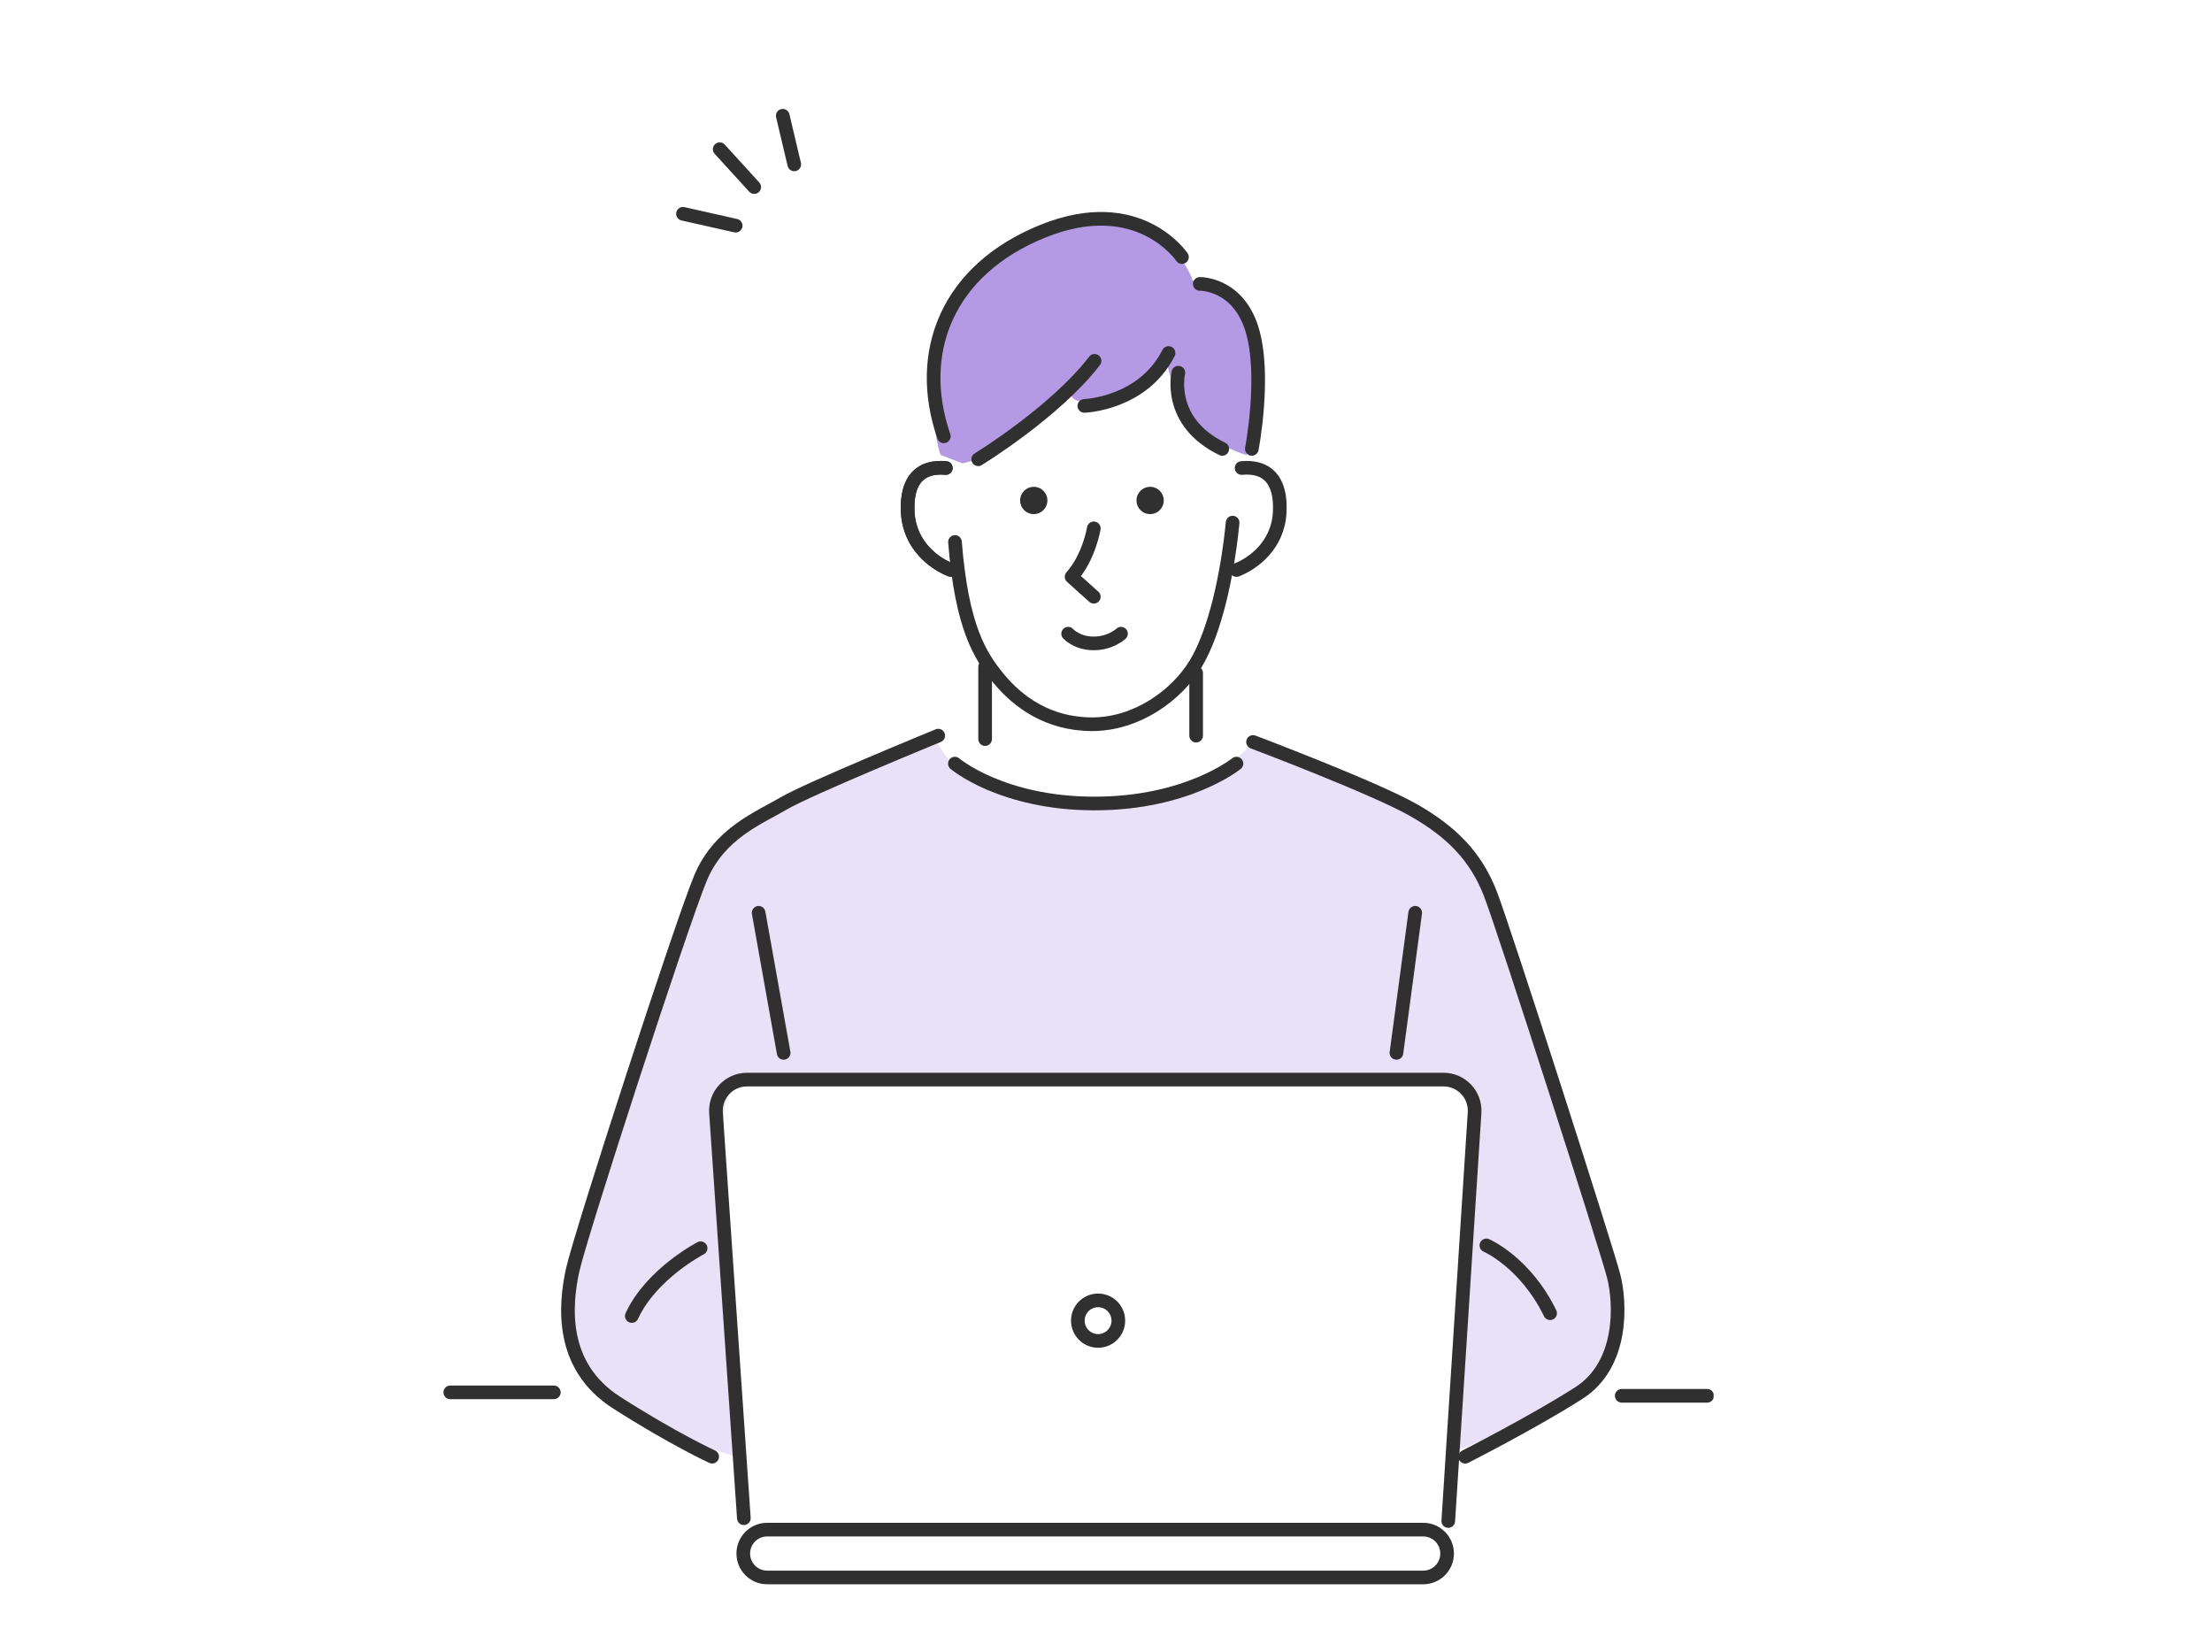 <svg width="324" height="242" viewBox="0 0 324 242" fill="none" xmlns="http://www.w3.org/2000/svg">
<g clip-path="url(#clip0_123_514)">
<path opacity="0.3" d="M212.335 212.849C212.335 212.849 215.31 166.623 215.835 163.119C216.359 159.615 216.007 157.687 210.236 158.04C204.466 158.393 112.983 157.61 110.703 158.002C108.424 158.393 106.154 159.443 105.982 163.644C105.811 167.845 108.433 213.546 108.433 213.546C108.433 213.546 100.04 211.092 93.212 208.114C86.383 205.135 82.539 198.834 82.539 194.633C82.539 190.433 83.941 183.425 86.383 177.649C88.824 171.874 101.252 131.251 103.703 127.576C106.154 123.9 109.473 121.093 114.547 118.468C119.621 115.842 137.284 108.663 137.284 108.663C137.284 108.663 141.309 118.821 158.801 118.296C176.293 117.771 183.636 108.663 183.636 108.663C183.636 108.663 200.775 116.367 204.981 118.296C209.187 120.224 214.948 122.325 217.046 128.979C219.144 135.633 234.013 182.91 235.759 187.636C237.504 192.361 237.332 200.591 232.258 203.923C227.185 207.255 212.316 212.849 212.316 212.849H212.335Z" fill="#B499E5"/>
<path d="M140.965 67.869C140.965 67.869 145.686 66.991 150.064 63.143C154.442 59.296 156.883 57.892 156.883 57.892C156.883 57.892 157.408 59.993 162.654 57.892C167.899 55.792 171.047 53.51 171.047 53.51C171.047 53.51 171.218 56.136 174.194 60.69C177.17 65.244 182.587 66.647 182.587 66.647C182.587 66.647 184.514 60.165 183.808 53.51C183.102 46.856 180.66 41.777 174.709 41.08C174.709 41.08 171.562 30.884 157.57 32.392C143.579 33.901 136.578 45.806 136.578 55.086C136.578 64.365 137.799 66.637 137.799 66.637L140.946 67.859L140.965 67.869Z" fill="#B499E5"/>
<path d="M158.828 59.449C158.828 59.449 167.355 59.181 171.16 51.706" stroke="#303030" stroke-width="2" stroke-linecap="round" stroke-linejoin="round"/>
<path d="M172.6 54.589C172.6 54.589 170.845 61.778 179.028 65.749" stroke="#303030" stroke-width="2" stroke-linecap="round" stroke-linejoin="round"/>
<path d="M183.359 65.749C183.359 65.749 185.457 54.856 183.359 48.154C181.26 41.453 175.738 41.586 175.738 41.586" stroke="#303030" stroke-width="2" stroke-linecap="round" stroke-linejoin="round"/>
<path d="M173.124 37.653C173.124 37.653 166.83 28.201 152.8 33.843C138.77 39.486 134.002 51.581 138.246 63.907" stroke="#303030" stroke-width="2" stroke-linecap="round" stroke-linejoin="round"/>
<path d="M138.541 68.547C134.879 68.213 132.704 70.218 132.962 75.058C133.22 79.899 136.882 82.562 139.295 83.488" stroke="#303030" stroke-width="2" stroke-linecap="round" stroke-linejoin="round"/>
<path d="M138.541 68.547C134.879 68.213 132.704 70.218 132.962 75.058C133.22 79.899 136.882 82.562 139.295 83.488" stroke="#303030" stroke-width="2" stroke-linecap="round" stroke-linejoin="round"/>
<path d="M181.863 68.547C185.525 68.213 187.7 70.218 187.442 75.058C187.185 79.899 183.522 82.562 181.109 83.488" stroke="#303030" stroke-width="2" stroke-linecap="round" stroke-linejoin="round"/>
<path d="M180.547 76.547C179.793 84.223 177.962 92.567 175.129 97.235C172.297 101.904 166.46 106.076 159.965 106.076C153.47 106.076 149.044 102.734 146.298 99.402C143.551 96.07 140.88 91.898 139.879 79.382" stroke="#303030" stroke-width="2" stroke-linecap="round" stroke-linejoin="round"/>
<path d="M160.213 77.388C160.213 77.388 159.546 81.56 156.961 84.481L160.213 87.403" stroke="#303030" stroke-width="2" stroke-linecap="round" stroke-linejoin="round"/>
<path d="M156.453 92.815C156.453 92.815 157.703 94.238 160.201 94.238C162.7 94.238 164.198 92.815 164.198 92.815" stroke="#303030" stroke-width="2" stroke-linecap="round" stroke-linejoin="round"/>
<path d="M168.462 74.304C169.015 74.304 169.464 73.855 169.464 73.301C169.464 72.748 169.015 72.299 168.462 72.299C167.909 72.299 167.461 72.748 167.461 73.301C167.461 73.855 167.909 74.304 168.462 74.304Z" stroke="#303030" stroke-width="2" stroke-linecap="round" stroke-linejoin="round"/>
<path d="M151.419 74.304C151.972 74.304 152.421 73.855 152.421 73.301C152.421 72.748 151.972 72.299 151.419 72.299C150.866 72.299 150.418 72.748 150.418 73.301C150.418 73.855 150.866 74.304 151.419 74.304Z" stroke="#303030" stroke-width="2" stroke-linecap="round" stroke-linejoin="round"/>
<path d="M139.867 111.843C139.867 111.843 146.706 117.686 160.325 117.686C173.945 117.686 181.107 111.843 181.107 111.843" stroke="#303030" stroke-width="2" stroke-linecap="round" stroke-linejoin="round"/>
<path d="M175.203 107.747V98.572" stroke="#303030" stroke-width="2" stroke-linecap="round" stroke-linejoin="round"/>
<path d="M144.293 97.655V108.252" stroke="#303030" stroke-width="2" stroke-linecap="round" stroke-linejoin="round"/>
<path d="M183.539 108.673C183.539 108.673 201.202 115.346 206.954 118.602C212.705 121.857 216.205 125.523 218.284 130.86C220.363 136.197 235.366 182.996 236.367 186.92C237.369 190.844 237.788 199.846 231.284 204.018C224.779 208.19 214.612 213.365 214.612 213.365" stroke="#303030" stroke-width="2" stroke-linecap="round" stroke-linejoin="round"/>
<path d="M217.715 182.413C217.715 182.413 223.38 184.828 227.052 192.342" stroke="#303030" stroke-width="2" stroke-linecap="round" stroke-linejoin="round"/>
<path d="M207.29 133.695L204.543 154.212" stroke="#303030" stroke-width="2" stroke-linecap="round" stroke-linejoin="round"/>
<path d="M111.121 133.695L114.783 154.212" stroke="#303030" stroke-width="2" stroke-linecap="round" stroke-linejoin="round"/>
<path d="M102.624 182.824C102.624 182.824 95.376 186.576 92.543 192.753" stroke="#303030" stroke-width="2" stroke-linecap="round" stroke-linejoin="round"/>
<path d="M108.956 222.367L104.874 162.995C104.693 160.36 106.772 158.126 109.414 158.126H211.446C214.069 158.126 216.158 160.35 215.986 162.976L212.133 222.778" stroke="#303030" stroke-width="2" stroke-linecap="round" stroke-linejoin="round"/>
<path d="M160.841 196.4C162.479 196.4 163.807 195.071 163.807 193.431C163.807 191.791 162.479 190.462 160.841 190.462C159.203 190.462 157.875 191.791 157.875 193.431C157.875 195.071 159.203 196.4 160.841 196.4Z" stroke="#303030" stroke-width="2" stroke-linecap="round" stroke-linejoin="round"/>
<path d="M208.461 224.038H112.371C110.438 224.038 108.871 225.607 108.871 227.542C108.871 229.477 110.438 231.046 112.371 231.046H208.461C210.395 231.046 211.962 229.477 211.962 227.542C211.962 225.607 210.395 224.038 208.461 224.038Z" stroke="#303030" stroke-width="2" stroke-linecap="round" stroke-linejoin="round"/>
<path d="M237.543 204.438H250.047" stroke="#303030" stroke-width="2" stroke-linecap="round" stroke-linejoin="round"/>
<path d="M81.118 203.933H65.953" stroke="#303030" stroke-width="2" stroke-linecap="round" stroke-linejoin="round"/>
<path d="M137.428 107.747C137.428 107.747 118.372 115.556 114.786 117.676C111.2 119.795 105.373 122.01 102.616 128.579C99.86 135.147 84.972 180.963 83.866 186.08C82.759 191.197 81.977 200.095 90.313 205.432C98.649 210.768 104.314 213.356 104.314 213.356" stroke="#303030" stroke-width="2" stroke-linecap="round" stroke-linejoin="round"/>
<path d="M143.281 67.267C143.281 67.267 154.555 60.365 160.325 52.852" stroke="#303030" stroke-width="2" stroke-linecap="round" stroke-linejoin="round"/>
<path d="M100.039 31.314L107.755 33.051" stroke="#303030" stroke-width="2" stroke-linecap="round" stroke-linejoin="round"/>
<path d="M105.418 21.852L110.473 27.399" stroke="#303030" stroke-width="2" stroke-linecap="round" stroke-linejoin="round"/>
<path d="M114.652 16.955L116.34 24.077" stroke="#303030" stroke-width="2" stroke-linecap="round" stroke-linejoin="round"/>
</g>
<defs>
<clipPath id="clip0_123_514">
<rect width="186" height="216" fill="white" transform="translate(65 16)"/>
</clipPath>
</defs>
</svg>
